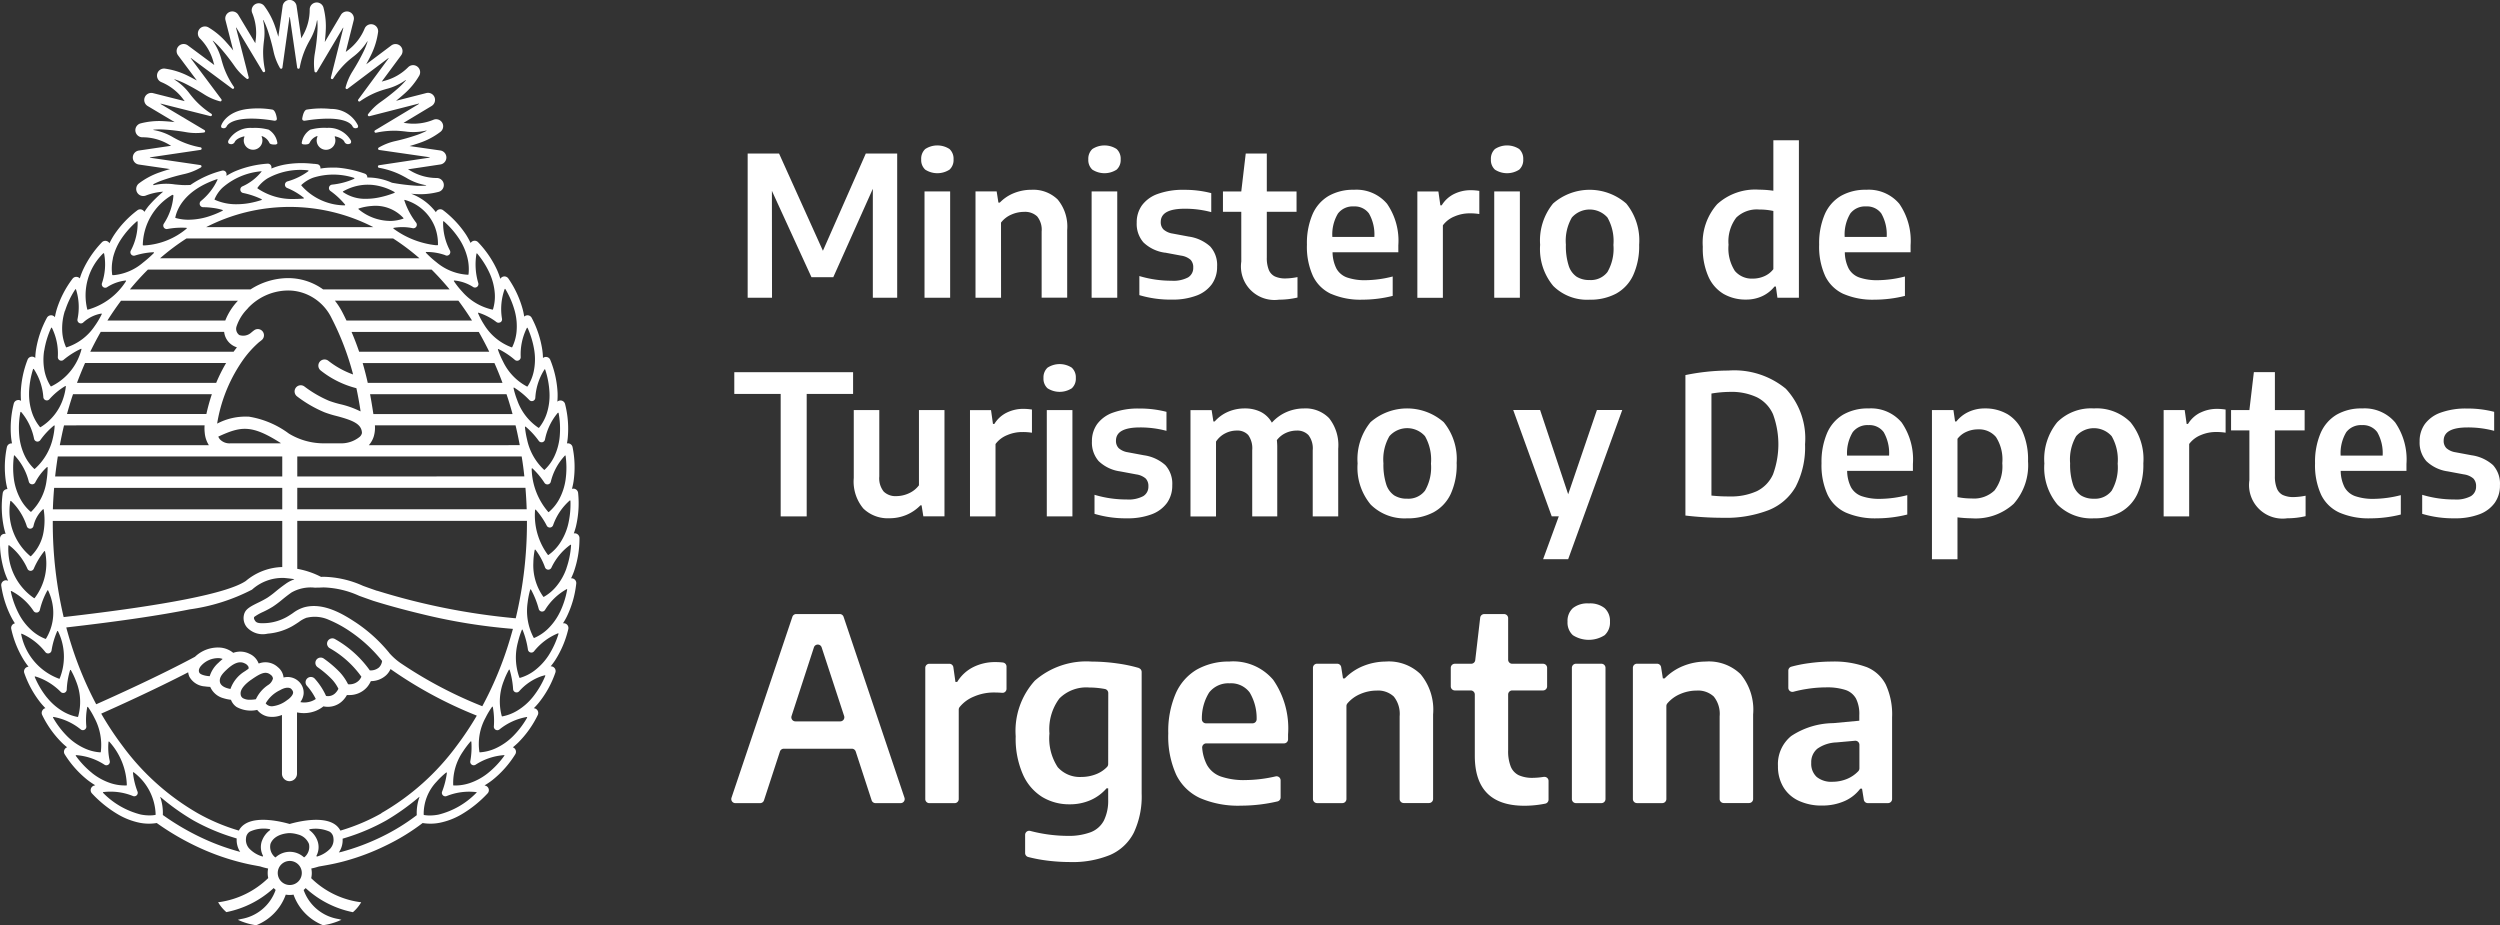 <svg id="Grupo_6" data-name="Grupo 6" xmlns="http://www.w3.org/2000/svg" xmlns:xlink="http://www.w3.org/1999/xlink" width="151.298" height="56" viewBox="0 0 151.298 56">
  <rect x="0" y="0" width="151.298" height="56" fill="#333333" stroke="none"/>
  <defs>
    <clipPath id="clip-path">
      <rect id="Rectángulo_19" data-name="Rectángulo 19" width="151.298" height="56" fill="#fff"/>
    </clipPath>
  </defs>
  <g id="Grupo_5" data-name="Grupo 5" clip-path="url(#clip-path)">
    <path id="Trazado_25" data-name="Trazado 25" d="M84.7,31.071l0-.025.007.025a8.734,8.734,0,0,1,1.368-.124c1.281,0,1.478.425,1.5.474a.189.189,0,0,0,.174.107.25.25,0,0,0,.066-.009.1.1,0,0,0,.081-.047.155.155,0,0,0-.01-.14,1.79,1.79,0,0,0-1.616-.972A5.544,5.544,0,0,0,84.8,30.4c-.2.036-.268.516-.268.519a.13.13,0,0,0,.027.123.172.172,0,0,0,.14.027" transform="translate(-66.237 -23.767)" fill="#fff"/>
    <path id="Trazado_26" data-name="Trazado 26" d="M66.266,35.881a3.134,3.134,0,0,0-1.01-.109,1.539,1.539,0,0,0-1.435.742.188.188,0,0,0-.013.17.126.126,0,0,0,.086.055.24.24,0,0,0,.3-.12s.075-.216.558-.336a.026.026,0,0,1,.027.009.03.03,0,0,1,0,.026.551.551,0,0,0-.041.21.565.565,0,1,0,1.085-.224.025.025,0,0,1,0-.028.026.026,0,0,1,.029-.007.784.784,0,0,1,.437.4c.032.066.1.107.327.107a.187.187,0,0,0,.146-.047.088.088,0,0,0,.008-.072,1.128,1.128,0,0,0-.512-.774" transform="translate(-49.987 -28.028)" fill="#fff"/>
    <path id="Trazado_27" data-name="Trazado 27" d="M84.523,36.773c.229,0,.294-.04.325-.107a.785.785,0,0,1,.438-.4.026.026,0,0,1,.034.034.566.566,0,1,0,1.084.224.579.579,0,0,0-.039-.21.026.026,0,0,1,.03-.035c.477.118.552.318.56.343a.233.233,0,0,0,.287.115.127.127,0,0,0,.1-.057.19.19,0,0,0-.013-.171,1.543,1.543,0,0,0-1.435-.741,3.1,3.1,0,0,0-1.012.109,1.141,1.141,0,0,0-.51.768.083.083,0,0,0,.008.077c.026.039.094.047.146.047" transform="translate(-66.107 -28.028)" fill="#fff"/>
    <path id="Trazado_28" data-name="Trazado 28" d="M61.948,31.514h0l0,0a.32.32,0,0,0,.067.009.192.192,0,0,0,.176-.109c.012-.032.322-.756,2.864-.35a.193.193,0,0,0,.145-.027.137.137,0,0,0,.026-.121c0-.02-.068-.485-.268-.521a5.192,5.192,0,0,0-.882-.073,5.314,5.314,0,0,0-.578.031c-1.329.144-1.617.96-1.619.967a.165.165,0,0,0-.011.145.106.106,0,0,0,.074.047" transform="translate(-48.475 -23.762)" fill="#fff"/>
    <path id="Trazado_29" data-name="Trazado 29" d="M35.07,32.566a.288.288,0,0,0-.127-.241.282.282,0,0,0-.216-.043c.047-.129.088-.264.124-.4a6.073,6.073,0,0,0,.136-2.047.291.291,0,0,0-.151-.228.285.285,0,0,0-.222-.021,4.148,4.148,0,0,0,.1-.47,6.013,6.013,0,0,0-.062-2.052.287.287,0,0,0-.172-.212.292.292,0,0,0-.168-.016c.02-.109.037-.22.048-.333a6.058,6.058,0,0,0-.161-2.046.286.286,0,0,0-.449-.165l-.019.016a4.617,4.617,0,0,0,.014-.522,6.049,6.049,0,0,0-.44-2,.282.282,0,0,0-.206-.178.293.293,0,0,0-.239.056,4.274,4.274,0,0,0-.039-.479,6.054,6.054,0,0,0-.643-1.949.286.286,0,0,0-.454-.074,3.935,3.935,0,0,0-.09-.442,6.118,6.118,0,0,0-.867-1.864.292.292,0,0,0-.24-.127.284.284,0,0,0-.237.131l-.01.014a4.578,4.578,0,0,0-.189-.514,6.111,6.111,0,0,0-1.156-1.7.285.285,0,0,0-.269-.085.289.289,0,0,0-.184.13,5.2,5.2,0,0,0-.275-.5,6.069,6.069,0,0,0-1.385-1.479.284.284,0,0,0-.441.119,3.361,3.361,0,0,0-1.5-1.12c.079.007.158.013.233.017a4.374,4.374,0,0,0,1.446-.135.427.427,0,0,0-.1-.834,3.14,3.14,0,0,1-1.646-.457c-.041-.024-.085-.046-.125-.068l1.963-.295a.428.428,0,0,0,0-.846l-1.863-.267c.207-.061.405-.123.594-.189a4.391,4.391,0,0,0,1.284-.681.427.427,0,0,0-.414-.731,3.128,3.128,0,0,1-1.694.211l-.136-.015,1.7-1.022a.433.433,0,0,0,.174-.531.425.425,0,0,0-.5-.25L23.967,6.1c.17-.136.332-.272.483-.407a4.421,4.421,0,0,0,.927-1.123.427.427,0,0,0-.116-.537.422.422,0,0,0-.546.021A3.124,3.124,0,0,1,23.23,4.9L23.1,4.94l1.177-1.592a.43.43,0,0,0-.04-.557.425.425,0,0,0-.555-.04L22.163,3.891c.106-.193.205-.384.295-.568a4.506,4.506,0,0,0,.425-1.394.425.425,0,0,0-.807-.221,3.164,3.164,0,0,1-1.051,1.357c-.031.025-.065.051-.1.078l.481-1.919a.43.43,0,0,0-.249-.5A.425.425,0,0,0,20.632.9l-.976,1.645c.025-.223.044-.439.055-.644A4.513,4.513,0,0,0,19.574.45a.425.425,0,0,0-.831.107,3.164,3.164,0,0,1-.451,1.653c-.02.035-.039.072-.058.11L17.949.366a.425.425,0,0,0-.843,0l-.261,1.86c-.059-.2-.12-.4-.184-.585A4.545,4.545,0,0,0,15.985.351a.426.426,0,0,0-.728.417,3.175,3.175,0,0,1,.208,1.709c0,.045-.01.09-.013.137L14.423.9a.425.425,0,0,0-.776.327l.468,1.828c-.134-.168-.266-.327-.4-.474A4.445,4.445,0,0,0,12.6,1.649a.427.427,0,0,0-.515.664A3.166,3.166,0,0,1,12.929,3.8l.04.135-1.6-1.187a.426.426,0,0,0-.593.6L11.913,4.87c-.192-.1-.375-.2-.556-.29a4.461,4.461,0,0,0-1.388-.429.427.427,0,0,0-.221.812A3.166,3.166,0,0,1,11.1,6.021l.079.1L9.256,5.635a.427.427,0,0,0-.32.781l1.634.974c-.216-.025-.429-.043-.63-.055a4.5,4.5,0,0,0-1.448.137.428.428,0,0,0,.108.836,3.133,3.133,0,0,1,1.648.454l.11.06L8.4,9.111a.428.428,0,0,0,0,.846l1.89.275c-.213.061-.418.126-.612.194a4.475,4.475,0,0,0-1.283.684.427.427,0,0,0,.415.73A3.594,3.594,0,0,1,9.876,11.6a7.5,7.5,0,0,0-.892.877c-.089.113-.172.23-.246.346a.293.293,0,0,0-.16-.138.282.282,0,0,0-.268.045,6.135,6.135,0,0,0-1.412,1.5,4.507,4.507,0,0,0-.274.492.287.287,0,0,0-.459-.057,6.121,6.121,0,0,0-1.156,1.7,4.166,4.166,0,0,0-.179.484.286.286,0,0,0-.2-.093.279.279,0,0,0-.244.117,6.066,6.066,0,0,0-.945,1.823,4.182,4.182,0,0,0-.118.5l-.008-.009a.287.287,0,0,0-.477.047,6.079,6.079,0,0,0-.661,1.942,4.262,4.262,0,0,0-.043.488h0a.283.283,0,0,0-.261-.073.287.287,0,0,0-.205.18,6.071,6.071,0,0,0-.411,2.01c0,.163,0,.323.017.48a.281.281,0,0,0-.26-.035.288.288,0,0,0-.181.2,6.118,6.118,0,0,0-.161,2.045c.014.121.031.243.055.364a.293.293,0,0,0-.141.02.289.289,0,0,0-.171.212,6,6,0,0,0-.063,2.052,4.032,4.032,0,0,0,.1.481.25.25,0,0,0-.131.029.284.284,0,0,0-.157.223A6.047,6.047,0,0,0,.231,31.9c.03.139.067.277.11.411A.285.285,0,0,0,0,32.587a6.047,6.047,0,0,0,.28,2.034,4.383,4.383,0,0,0,.214.526.609.609,0,0,0-.062-.018.28.28,0,0,0-.264.065.289.289,0,0,0-.091.257A6.053,6.053,0,0,0,.71,37.4c.06.112.124.22.193.324a.284.284,0,0,0-.22.348,6.065,6.065,0,0,0,.774,1.9,4.339,4.339,0,0,0,.271.378.277.277,0,0,0-.215.114.28.28,0,0,0-.041.272,6.117,6.117,0,0,0,.988,1.8c.092.112.189.22.289.32A.292.292,0,0,0,2.563,43a.287.287,0,0,0-.008.274,6.081,6.081,0,0,0,1.193,1.675c.1.1.207.19.314.276a.288.288,0,0,0-.145.426A6.107,6.107,0,0,0,5.279,47.19a4.474,4.474,0,0,0,.485.332c-.053.014-.082.027-.087.027a.288.288,0,0,0-.111.469,7.011,7.011,0,0,0,1.586,1.275,4.282,4.282,0,0,0,1.3.5,2.894,2.894,0,0,0,1.034.016,15.8,15.8,0,0,0,2.979,1.672,14.386,14.386,0,0,0,2.6.824c.125.026.25.051.382.074l.294.055a4.555,4.555,0,0,0,.486.129,1.36,1.36,0,0,0-.027.271,1.4,1.4,0,0,0,.034.305,5.328,5.328,0,0,1-2.943,1.454L13.2,54.6l.048.079a2.364,2.364,0,0,0,.426.5l.024.021.029-.005a5.918,5.918,0,0,0,2.837-1.451,1.525,1.525,0,0,0,.118.112,2.677,2.677,0,0,1-2.119,1.766l-.169.046.163.069a3.931,3.931,0,0,0,.936.256l.018,0,.016-.007a3.111,3.111,0,0,0,1.767-1.844,1.334,1.334,0,0,0,.47,0,3.106,3.106,0,0,0,1.765,1.842l.016.007.02,0a3.945,3.945,0,0,0,.937-.256l.162-.069-.169-.046a2.684,2.684,0,0,1-2.119-1.759,1.308,1.308,0,0,0,.123-.114A5.923,5.923,0,0,0,21.332,55.2l.029.005.021-.021a2.328,2.328,0,0,0,.428-.5l.05-.079-.093-.012a5.23,5.23,0,0,1-2.934-1.447,1.324,1.324,0,0,0,.007-.585,4.226,4.226,0,0,0,.453-.119l.336-.059c.413-.071.816-.158,1.2-.261a14,14,0,0,0,2.561-.969,12.8,12.8,0,0,0,2.188-1.344,2.876,2.876,0,0,0,1.035-.016,4.274,4.274,0,0,0,1.305-.5,7.025,7.025,0,0,0,1.588-1.275.283.283,0,0,0,.071-.265.288.288,0,0,0-.182-.2l-.071-.022a4.27,4.27,0,0,0,.494-.336,6.12,6.12,0,0,0,1.363-1.542.286.286,0,0,0,.02-.274.293.293,0,0,0-.164-.152c.107-.085.211-.178.313-.276a6.106,6.106,0,0,0,1.194-1.675.287.287,0,0,0-.239-.415,4.462,4.462,0,0,0,.316-.35,6.038,6.038,0,0,0,.988-1.8.287.287,0,0,0-.256-.385h-.027a4.426,4.426,0,0,0,.266-.359,6.069,6.069,0,0,0,.8-1.89.287.287,0,0,0-.322-.355,3.945,3.945,0,0,0,.241-.424,6.033,6.033,0,0,0,.562-1.973A.287.287,0,0,0,34.56,35a4.245,4.245,0,0,0,.173-.407,6.1,6.1,0,0,0,.337-2.025m-.592-2.277a.027.027,0,0,1,.029,0,.025.025,0,0,1,.016.024,5.3,5.3,0,0,1-.14,1.426,3.542,3.542,0,0,1-.512,1.153,2.676,2.676,0,0,1-.679.691.024.024,0,0,1-.034-.005,4.009,4.009,0,0,1-.776-2.714.028.028,0,0,1,.047-.017,4.69,4.69,0,0,1,.657.958.206.206,0,0,0,.2.118.212.212,0,0,0,.187-.139,3.555,3.555,0,0,1,1-1.491m-.289-2.721a.03.03,0,0,1,.029-.008.029.029,0,0,1,.017.023,5.262,5.262,0,0,1,0,1.434,3.574,3.574,0,0,1-.394,1.2,2.686,2.686,0,0,1-.621.763.021.021,0,0,1-.016.007.024.024,0,0,1-.017-.007,4.125,4.125,0,0,1-1.005-2.613.027.027,0,0,1,.016-.026.026.026,0,0,1,.031,0,4.686,4.686,0,0,1,.724.869.211.211,0,0,0,.385-.06,3.547,3.547,0,0,1,.855-1.583m-.428-2.586a.028.028,0,0,1,.029-.008.027.027,0,0,1,.018.021,5.233,5.233,0,0,1,.065,1.431,3.59,3.59,0,0,1-.337,1.217,2.7,2.7,0,0,1-.574.781.027.027,0,0,1-.037,0A3.488,3.488,0,0,1,31.9,26.609a5.444,5.444,0,0,1-.13-.76.028.028,0,0,1,.013-.027.029.029,0,0,1,.03,0,4.732,4.732,0,0,1,.79.855.21.21,0,0,0,.379-.078,3.582,3.582,0,0,1,.781-1.622M19.814,39.056a.313.313,0,0,0,.162.184,5.941,5.941,0,0,1,1.892,1.709.009.009,0,0,1,0,.011.84.84,0,0,1-.126.2.794.794,0,0,1-.63.253h-.038a.013.013,0,0,1-.011-.006,3.13,3.13,0,0,0-.5-.726,6.661,6.661,0,0,0-.968-.825.321.321,0,1,0-.368.526,6,6,0,0,1,.851.721,2.376,2.376,0,0,1,.4.575v.01a.931.931,0,0,1-.187.262.616.616,0,0,1-.552.168.021.021,0,0,1-.01-.007,4.028,4.028,0,0,0-.676-1.034.321.321,0,0,0-.56.194.322.322,0,0,0,.081.234,3.506,3.506,0,0,1,.532.787.011.011,0,0,1,0,.014,1.258,1.258,0,0,1-.23.121,1.288,1.288,0,0,1-.683.068s-.007,0-.008-.006a.031.031,0,0,1,0-.011A1.016,1.016,0,0,0,18.374,42a.926.926,0,0,0-.316-.78A.98.98,0,0,0,17.171,41s-.008,0-.01,0a.009.009,0,0,1,0,0,.927.927,0,0,0-.348-.626,1.106,1.106,0,0,0-1.117-.231l-.022.007-.011,0a.013.013,0,0,1-.016-.007,1.023,1.023,0,0,0-.55-.576,1.244,1.244,0,0,0-.973-.061.014.014,0,0,1-.012,0,1.42,1.42,0,0,0-.8-.316,2.012,2.012,0,0,0-1.51.556s0,0,0,0c-2.135,1.147-4.889,2.391-5.973,2.873h0c-.006,0-.01,0-.011-.006a21.555,21.555,0,0,1-1.488-3.55c-.113-.353-.219-.715-.316-1.077v-.006c0-.006.007-.008.01-.009,3.124-.358,5.638-.726,7.464-1.094a11.649,11.649,0,0,0,3.749-1.185l.007,0a2.76,2.76,0,0,1,1.95-.715c.222.02.417.042.6.071,0,0,.008.006.008.01a.011.011,0,0,1-.008.012,1.966,1.966,0,0,0-.5.259c-.29.205-.469.351-.626.48a5.282,5.282,0,0,1-.493.369,5.8,5.8,0,0,1-.516.277c-.423.207-.758.371-.859.645h-.012l.01,0a.863.863,0,0,0,.141.858,1.3,1.3,0,0,0,1.258.391,3.627,3.627,0,0,0,1.484-.449c.154-.089.29-.179.408-.258a1.747,1.747,0,0,1,.477-.262l.018,0a2.077,2.077,0,0,1,1.324.134,7.194,7.194,0,0,1,1.306.717A8.722,8.722,0,0,1,23.122,40a.018.018,0,0,1,0,.009.658.658,0,0,1-.186.385.778.778,0,0,1-.544.178.028.028,0,0,1-.01,0,6.5,6.5,0,0,0-2.126-1.906.321.321,0,0,0-.445.394M17.39,42.362a.189.189,0,0,1-.024.016h0a1.774,1.774,0,0,1-.9.366.549.549,0,0,1-.116-.011.452.452,0,0,1-.267-.161.015.015,0,0,1,0-.011,1.964,1.964,0,0,1,.865-.792c.437-.254.64-.109.662-.091.14.137.13.224.128.252-.017.168-.238.362-.343.428l-.01-.007Zm-3.709-1.8c.456-.441.815-.573,1.125-.416a.448.448,0,0,1,.233.213.216.216,0,0,1,0,.11.011.011,0,0,1-.005.007c-.072.048-.14.1-.215.149a2.026,2.026,0,0,0-.868,1.06.011.011,0,0,1-.011.009h0a1.6,1.6,0,0,1-.216-.054c-.394-.13-.415-.346-.421-.416-.012-.207.09-.386.377-.663m-.442-.466a1.8,1.8,0,0,0-.544.82.01.01,0,0,1-.011.008h0c-.066-.006-.129-.011-.188-.022-.229-.037-.4-.114-.435-.2-.018-.042-.074-.171.083-.377a1.387,1.387,0,0,1,1.086-.494l.027,0a.988.988,0,0,1,.2.041s.007.006.009.008a.015.015,0,0,1,0,.011c-.073.061-.145.125-.225.2m1.951,1.057c.586-.414.9-.556,1.2-.3a.3.3,0,0,1,.128.217.656.656,0,0,1-.266.375,2.086,2.086,0,0,0-.763.871.009.009,0,0,1-.008.007,2.036,2.036,0,0,1-.347.031.815.815,0,0,1-.442-.1.308.308,0,0,1-.13-.247c-.036-.335.379-.681.629-.857M21.7,12.665a.029.029,0,0,1-.01-.026.031.031,0,0,1,.018-.021,3.336,3.336,0,0,1,.81-.154,2.294,2.294,0,0,1,1.895.728.025.025,0,0,1,.006.024.025.025,0,0,1-.017.019,2.517,2.517,0,0,1-.717.135l-.107,0a3.033,3.033,0,0,1-1.878-.707m.89,1.083H12.476a11.077,11.077,0,0,1,10.118,0m1.277-2.074a5.514,5.514,0,0,1-.99.289,3.917,3.917,0,0,1-.725.071,2.357,2.357,0,0,1-1.394-.406.025.025,0,0,1-.011-.023.034.034,0,0,1,.013-.022,3.133,3.133,0,0,1,.819-.324,2.969,2.969,0,0,1,1.182-.036,3.5,3.5,0,0,1,1.109.4.03.03,0,0,1,.014.026.03.03,0,0,1-.018.024m-2.426-.854a4.415,4.415,0,0,1-1.351.357.212.212,0,0,0-.094.385,4.629,4.629,0,0,1,.886.826.033.033,0,0,1,0,.029.03.03,0,0,1-.025.015,3.523,3.523,0,0,1-2.619-1.2.026.026,0,0,1,0-.037,2.094,2.094,0,0,1,.715-.44,4.079,4.079,0,0,1,2.477.014.027.027,0,0,1,0,.05m-2.772-.456a3.868,3.868,0,0,1-1.268.618.212.212,0,0,0-.012.4,3.949,3.949,0,0,1,1,.59.026.026,0,0,1-.013.047c-.185.018-.371.027-.555.027a3.718,3.718,0,0,1-2.225-.638.028.028,0,0,1-.007-.037,2.13,2.13,0,0,1,.612-.573,4.087,4.087,0,0,1,2.453-.485.028.028,0,0,1,.024.019.032.032,0,0,1-.01.03m-2.846.044a3.062,3.062,0,0,1-1.148.879.211.211,0,0,0,.056.4,4.837,4.837,0,0,1,1.108.373.028.028,0,0,1,0,.05,5.463,5.463,0,0,1-.736.187,4.463,4.463,0,0,1-.769.069A3.124,3.124,0,0,1,13,12.09a.027.027,0,0,1-.014-.035,2.084,2.084,0,0,1,.471-.688,4.085,4.085,0,0,1,2.341-1,.029.029,0,0,1,.028.013.028.028,0,0,1,0,.03m-2.665.472a3.622,3.622,0,0,1-1.005,1.285.217.217,0,0,0-.059.234.209.209,0,0,0,.2.138h0a4.646,4.646,0,0,1,.567.041,3.629,3.629,0,0,1,.6.125.03.03,0,0,1,.021.023.028.028,0,0,1-.015.026,5.4,5.4,0,0,1-.708.3,4.1,4.1,0,0,1-1.343.244,2.862,2.862,0,0,1-.79-.106.026.026,0,0,1-.019-.031c.094-.472.53-1.641,2.52-2.317a.028.028,0,0,1,.029.007.026.026,0,0,1,.005.029m10.628,3.552a13.735,13.735,0,0,1,1.595,1.2H9.685a13.711,13.711,0,0,1,1.6-1.2Zm2.329,1.884q.565.564,1.091,1.2H19.558a3.626,3.626,0,0,0-2.273-.682,4.24,4.24,0,0,0-2.125.682h-7.3q.524-.638,1.091-1.2Zm-11.1,8.9a3.665,3.665,0,0,0-1.864.414.018.018,0,0,1-.012,0s-.006-.007,0-.01c.007-.058.017-.117.029-.176a9.294,9.294,0,0,1,1.577-3.721,6.154,6.154,0,0,1,.929-1.018c.057-.04.111-.084.167-.13a.377.377,0,0,0,.05-.514.371.371,0,0,0-.507-.079c-.012.008-.075.053-.176.138a.725.725,0,0,1-.732.156.463.463,0,0,1-.171-.507,2.724,2.724,0,0,1,.673-1.089L15,18.654a3.355,3.355,0,0,1,2.308-1.07,2.832,2.832,0,0,1,1.033.144,2.965,2.965,0,0,1,1.735,1.543,16.5,16.5,0,0,1,1.289,3.375.01.01,0,0,1,0,.011.011.011,0,0,1-.011,0,5.282,5.282,0,0,1-1.476-.817.374.374,0,1,0-.475.578,5.737,5.737,0,0,0,2.161,1.074.011.011,0,0,1,.007.009c.089.416.169.855.25,1.378,0,0,0,.008,0,.01H21.8a5.506,5.506,0,0,0-1.221-.431,6.43,6.43,0,0,1-.662-.2,7,7,0,0,1-1.485-.861.371.371,0,0,0-.523.06.377.377,0,0,0,.062.527,7.456,7.456,0,0,0,1.67.969,6.419,6.419,0,0,0,.749.229c1.011.27,1.5.492,1.515,1.026v0a.43.43,0,0,1-.14.232,1.778,1.778,0,0,1-1.2.389l-1.073,0a4.069,4.069,0,0,1-2.011-.59,5.513,5.513,0,0,0-2.454-1.029m1.961,1.611a.011.011,0,0,1-.012.008h-3.01a.8.8,0,0,1-.658-.242.635.635,0,0,1-.093-.153.011.011,0,0,1,.006-.016c1.358-.622,1.991-.739,3.762.39a.011.011,0,0,1,0,.013m1.008,2.7H31.8c.034.43.061.862.075,1.3H17.989Zm0-.687V27.625H31.571q.1.6.162,1.208Zm4.33-1.891a1.456,1.456,0,0,0,.3-.533.463.463,0,0,0,.018-.069,1.84,1.84,0,0,0,.05-.6H31.2c.1.4.179.8.256,1.2Zm.276-1.885c-.058-.382-.122-.782-.2-1.2h8.257c.033.1.067.2.1.3.094.3.183.6.265.9Zm-.341-1.886q-.127-.578-.307-1.2h7.974q.261.588.488,1.2Zm-.52-1.884c-.132-.387-.284-.789-.461-1.2h7.7c.222.39.435.792.634,1.2ZM20.969,19.4c-.075-.156-.152-.315-.234-.473a4.362,4.362,0,0,0-.466-.729h7.474q.434.581.823,1.2ZM14.4,18.2a3.708,3.708,0,0,0-.767,1.2H6.5q.392-.622.824-1.2Zm-.835,1.885a1.1,1.1,0,0,0,.758.93l.008.007s0,.008,0,.01c-.063.079-.128.165-.193.254H5.463c.2-.41.411-.812.633-1.2Zm.119,1.885a9.632,9.632,0,0,0-.6,1.2H4.66q.229-.613.487-1.2Zm-.862,1.886a11.473,11.473,0,0,0-.332,1.2H4.054c.082-.3.171-.6.266-.9.031-.1.066-.2.1-.3Zm-.44,1.884a2.43,2.43,0,0,0,.013.491.339.339,0,0,0,.008.069,1.67,1.67,0,0,0,.238.643H3.619c.077-.4.16-.806.256-1.2Zm4.7,1.886v1.208H3.337c.043-.4.1-.808.161-1.208Zm0,1.9v1.3H3.2c.012-.436.041-.868.076-1.3Zm0,2v2.785a.013.013,0,0,1,0,.009l0,0h-.09a3.567,3.567,0,0,0-2.116.84c-1.1.739-4.806,1.472-11.013,2.184a.015.015,0,0,1-.013-.009,24.935,24.935,0,0,1-.656-5.723c0-.029,0-.059,0-.087Zm4.472,6.16c-.676-.442-1.932-1.263-3.142-.934a2.146,2.146,0,0,0-.687.352c-.117.079-.239.159-.376.238a3,3,0,0,1-1.2.365c-.369.021-.6.022-.7-.123-.084-.119-.088-.175-.068-.238a.013.013,0,0,1,0-.006,2.951,2.951,0,0,1,.543-.309,5.55,5.55,0,0,0,.583-.314,5.974,5.974,0,0,0,.548-.409c.151-.124.32-.263.591-.454a2.349,2.349,0,0,1,1.41-.289l.3-.006.229-.009a5.594,5.594,0,0,1,2.154.509c.261.094.556.2.879.312h.005c.012.005,1.209.386,2.885.787a34.694,34.694,0,0,0,5.524.9h.006c0,.007,0,.01,0,.014-.092.336-.19.668-.292.99a21.47,21.47,0,0,1-1.553,3.67.012.012,0,0,1-.01.006h0a25.893,25.893,0,0,1-4.965-2.626,3.866,3.866,0,0,1-.65-.582l0,0a.1.1,0,0,0-.01-.012l0-.006c-.035-.041-.053-.064-.055-.066a9.2,9.2,0,0,0-1.946-1.758m1.272-1.929c-.318-.109-.609-.213-.863-.306a6.081,6.081,0,0,0-2.4-.547l-.137.006s0,0,0,0A5.032,5.032,0,0,0,18,34.427a.012.012,0,0,1-.01-.012V31.522h13.9c0,.028,0,.058,0,.087a24.877,24.877,0,0,1-.676,5.8.012.012,0,0,1-.011.009,40.5,40.5,0,0,1-8.378-1.667m10.121-13.39a.028.028,0,0,1,.028-.012.026.026,0,0,1,.021.019,5.213,5.213,0,0,1,.26,1.411,3.519,3.519,0,0,1-.168,1.251,2.719,2.719,0,0,1-.46.852.026.026,0,0,1-.022.01.027.027,0,0,1-.013,0A3.343,3.343,0,0,1,31.3,24.216a4.9,4.9,0,0,1-.221-.729.026.026,0,0,1,.01-.027.03.03,0,0,1,.031,0,4.709,4.709,0,0,1,.912.747.211.211,0,0,0,.224.057.214.214,0,0,0,.141-.186,3.573,3.573,0,0,1,.551-1.713m-1.556-.556a.212.212,0,0,0,.121-.2,3.557,3.557,0,0,1,.371-1.76.024.024,0,0,1,.027-.015.026.026,0,0,1,.021.017,5.312,5.312,0,0,1,.406,1.375,3.556,3.556,0,0,1-.039,1.261,2.682,2.682,0,0,1-.37.895.028.028,0,0,1-.022.011l-.012,0a3.336,3.336,0,0,1-1.46-1.532,4.916,4.916,0,0,1-.3-.7.027.027,0,0,1,.007-.029.03.03,0,0,1,.031-.005,4.625,4.625,0,0,1,.983.651.211.211,0,0,0,.23.033Zm-1.111-2.3a.209.209,0,0,0,.1-.215A3.558,3.558,0,0,1,30.54,17.5a.027.027,0,0,1,.022-.018h0a.027.027,0,0,1,.024.014,5.342,5.342,0,0,1,.566,1.323,3.533,3.533,0,0,1,.109,1.257,2.707,2.707,0,0,1-.261.93.028.028,0,0,1-.024.015l-.01,0A3.294,3.294,0,0,1,29.3,19.651a4.6,4.6,0,0,1-.366-.689.036.036,0,0,1,0-.029.026.026,0,0,1,.029-.008,3.558,3.558,0,0,1,1.076.561.212.212,0,0,0,.238.017m-1.653-2.14a.208.208,0,0,0,.244,0,.213.213,0,0,0,.077-.233,3.956,3.956,0,0,1-.111-1.77.026.026,0,0,1,.019-.023.03.03,0,0,1,.028.009,5.26,5.26,0,0,1,.753,1.194,3.6,3.6,0,0,1,.311,1.223,2.657,2.657,0,0,1-.11.957.026.026,0,0,1-.026.019h0a3.375,3.375,0,0,1-1.828-1.08,5.007,5.007,0,0,1-.51-.642.027.027,0,0,1,0-.028.026.026,0,0,1,.027-.013,2.528,2.528,0,0,1,1.131.39m-1.665-1.91a.212.212,0,0,0,.234-.055.216.216,0,0,0,.032-.239,3.564,3.564,0,0,1-.413-1.744.03.03,0,0,1,.015-.025.031.031,0,0,1,.029,0,5.267,5.267,0,0,1,.926,1.061,3.686,3.686,0,0,1,.506,1.164,2.894,2.894,0,0,1,.062.984.027.027,0,0,1-.026.024h-.037a3.225,3.225,0,0,1-1.874-.751,5.657,5.657,0,0,1-.64-.579.031.031,0,0,1-.008-.029.03.03,0,0,1,.026-.018,3.336,3.336,0,0,1,1.169.2m-.652-1.73a2.918,2.918,0,0,1,.193,1.094.025.025,0,0,1-.025.026c-.037,0-.077,0-.117,0a5.282,5.282,0,0,1-2.547-1,.027.027,0,0,1-.011-.027.029.029,0,0,1,.021-.022,3.049,3.049,0,0,1,1.139.018.212.212,0,0,0,.227-.092.215.215,0,0,0-.013-.246,4.538,4.538,0,0,1-.708-1.338.025.025,0,0,1,0-.027.03.03,0,0,1,.029-.007,2.745,2.745,0,0,1,1.808,1.613M9.286,11.174a.012.012,0,0,1-.015-.007.012.012,0,0,1,0-.014,4.379,4.379,0,0,1,.578-.249,12.221,12.221,0,0,1,1.311-.373,3.46,3.46,0,0,0,1-.4.077.077,0,0,0,.034-.081.078.078,0,0,0-.064-.06L9.08,9.545a.011.011,0,0,1-.01-.011.013.013,0,0,1,.01-.012l3.058-.451a.078.078,0,0,0,0-.154,5.063,5.063,0,0,1-1.18-.361c-.177-.08-.324-.16-.467-.238a3.4,3.4,0,0,0-1.2-.448.012.012,0,0,1-.011-.012.013.013,0,0,1,.011-.011,4.571,4.571,0,0,1,.628-.008A12.332,12.332,0,0,1,11.271,8a3.508,3.508,0,0,0,1.079.019.08.08,0,0,0,.063-.063.082.082,0,0,0-.036-.081L9.719,6.293a.012.012,0,0,1,0-.013.013.013,0,0,1,.015-.007l3,.755a.078.078,0,0,0,.058-.142,5.035,5.035,0,0,1-.953-.789c-.132-.141-.238-.272-.339-.4a3.4,3.4,0,0,0-.94-.878.011.011,0,0,1-.005-.014.012.012,0,0,1,.015-.006,4.564,4.564,0,0,1,.582.234,12.807,12.807,0,0,1,1.19.67,3.391,3.391,0,0,0,.987.434A.076.076,0,0,0,13.4,6.1a.078.078,0,0,0,0-.089l-1.852-2.48a.012.012,0,0,1,0-.015.014.014,0,0,1,.015,0l2.485,1.846a.076.076,0,0,0,.1-.007.077.077,0,0,0,.007-.1,5.147,5.147,0,0,1-.58-1.1c-.068-.18-.114-.342-.161-.5a3.437,3.437,0,0,0-.535-1.172.015.015,0,0,1,0-.015.012.012,0,0,1,.014,0,4.412,4.412,0,0,1,.449.441,12.49,12.49,0,0,1,.843,1.077,3.433,3.433,0,0,0,.747.781.074.074,0,0,0,.088,0,.077.077,0,0,0,.032-.082l-.768-3a.01.01,0,0,1,.006-.013c.006,0,.011,0,.015,0l1.594,2.658a.076.076,0,0,0,.1.032.079.079,0,0,0,.046-.09,5.225,5.225,0,0,1-.119-1.236c.007-.191.024-.36.042-.522a3.447,3.447,0,0,0-.046-1.289.013.013,0,0,1,.007-.013.012.012,0,0,1,.014.006,4.36,4.36,0,0,1,.245.579,11.842,11.842,0,0,1,.367,1.32,3.464,3.464,0,0,0,.393,1.008.077.077,0,0,0,.082.035.081.081,0,0,0,.061-.064l.428-3.055a.011.011,0,0,1,.012-.01.012.012,0,0,1,.011.01l.443,3.055a.08.08,0,0,0,.078.066.078.078,0,0,0,.076-.066A5.088,5.088,0,0,1,18.5,2.92c.079-.176.159-.325.237-.467a3.474,3.474,0,0,0,.444-1.211.012.012,0,0,1,.012-.01.012.012,0,0,1,.012.01,4.611,4.611,0,0,1,.007.631,12.413,12.413,0,0,1-.159,1.361,3.562,3.562,0,0,0-.019,1.083.078.078,0,0,0,.063.063.076.076,0,0,0,.081-.035l1.579-2.662a.011.011,0,0,1,.015-.005.013.013,0,0,1,.006.014l-.753,3a.079.079,0,0,0,.045.092.077.077,0,0,0,.095-.032,5.182,5.182,0,0,1,.785-.958c.14-.132.271-.238.4-.341a3.446,3.446,0,0,0,.874-.945.01.01,0,0,1,.013-.006.011.011,0,0,1,.007.014,4.431,4.431,0,0,1-.233.586,12.739,12.739,0,0,1-.666,1.2,3.492,3.492,0,0,0-.431.993.077.077,0,0,0,.122.079L23.5,3.518a.013.013,0,0,1,.016,0,.012.012,0,0,1,0,.016L21.682,6.022a.079.079,0,0,0,.007.1.076.076,0,0,0,.1.008,4.985,4.985,0,0,1,1.091-.583c.178-.068.341-.116.5-.163a3.415,3.415,0,0,0,1.165-.536.014.014,0,0,1,.018,0,.016.016,0,0,1,0,.015,4.714,4.714,0,0,1-.439.451,12.448,12.448,0,0,1-1.072.847,3.468,3.468,0,0,0-.778.751.079.079,0,0,0,0,.089.076.076,0,0,0,.082.032l2.989-.765a.009.009,0,0,1,.012.006.01.01,0,0,1,0,.014L22.7,7.886a.078.078,0,0,0-.032.1.075.075,0,0,0,.09.046,5.158,5.158,0,0,1,1.23-.119c.193.007.36.025.521.042A3.41,3.41,0,0,0,25.8,7.9a.012.012,0,0,1,.013.008c0,.005,0,.011-.007.014a4.328,4.328,0,0,1-.575.247,12.247,12.247,0,0,1-1.314.371,3.481,3.481,0,0,0-1,.394.082.082,0,0,0-.035.082.079.079,0,0,0,.065.06l3.052.44a.012.012,0,0,1,.01.011.012.012,0,0,1-.01.012L22.936,10a.077.077,0,0,0-.065.076.078.078,0,0,0,.065.078,5.051,5.051,0,0,1,1.182.364c.174.08.321.16.464.239a3.394,3.394,0,0,0,1.2.451.014.014,0,0,1,.01.012.011.011,0,0,1-.01.011c-.121.01-.242.015-.36.015-.09,0-.179,0-.269-.008a12.355,12.355,0,0,1-1.354-.165c-.026-.005-.052-.008-.077-.013h0a3.6,3.6,0,0,0-1.465-.318h-.021s-.006,0-.007,0a.012.012,0,0,1-.005-.009.168.168,0,0,0,0-.059.227.227,0,0,0-.147-.165,6.567,6.567,0,0,0-1.605-.359c-.026,0-.051,0-.075-.006h-.01l-.037,0-.081,0h-.04l-.118,0h-.031a3.853,3.853,0,0,0-.667.055H19.4c0-.006-.007-.008-.007-.012v-.008a.207.207,0,0,0-.015-.1.049.049,0,0,0-.007-.017.224.224,0,0,0-.173-.125l-.144-.019-.034,0h-.015l-.1-.011-.055-.005-.086-.007a5.8,5.8,0,0,0-1.573.073c-.131.026-.258.058-.38.094l-.026.009c-.021.006-.041.011-.062.019l-.024.007c-.029.009-.056.02-.082.029h0c-.061.021-.121.045-.178.069a.021.021,0,0,1-.012,0,.012.012,0,0,1,0-.011v0h0c0-.01,0-.017,0-.022v0a.225.225,0,0,0-.057-.188h0a.064.064,0,0,0-.016-.016l0,0a.226.226,0,0,0-.163-.053,6.2,6.2,0,0,0-1.95.454,3.947,3.947,0,0,0-.52.274.012.012,0,0,1-.013,0,.011.011,0,0,1-.005-.011.623.623,0,0,0,.008-.065h0l0,0a.229.229,0,0,0-.084-.191h0l-.019-.014,0,0-.017-.01-.006,0a.23.23,0,0,0-.156-.013,6.055,6.055,0,0,0-1.856.831c-.01.007-.019.014-.032.022l-.012.011,0,0c-.151.008-.3.012-.436.008-.116,0-.491-.038-.522-.041a3.386,3.386,0,0,0-1.28.05m1.162.6a.027.027,0,0,1,.029,0,.025.025,0,0,1,.014.025,3.555,3.555,0,0,1-.58,1.7.213.213,0,0,0,0,.234.209.209,0,0,0,.215.089,4.7,4.7,0,0,1,1.148-.07.03.03,0,0,1,.024.019.028.028,0,0,1-.01.03A4.352,4.352,0,0,1,8.78,14.85l-.111,0a.029.029,0,0,1-.027-.025,3.6,3.6,0,0,1,1.806-3.043M6.829,15.633a3.576,3.576,0,0,1,.5-1.159,5.323,5.323,0,0,1,.956-1.081.025.025,0,0,1,.028,0,.028.028,0,0,1,.017.023,3.555,3.555,0,0,1-.413,1.748.211.211,0,0,0,.255.3,4.49,4.49,0,0,1,1.115-.2.029.029,0,0,1,.026.018.027.027,0,0,1,0,.03,7,7,0,0,1-.657.58,3.181,3.181,0,0,1-1.763.759l-.077,0a.028.028,0,0,1-.025-.023,2.709,2.709,0,0,1,.042-.981m-.58-.312h0a.028.028,0,0,1,.028-.009.031.031,0,0,1,.02.021,3.535,3.535,0,0,1-.13,1.792.211.211,0,0,0,.074.235.206.206,0,0,0,.245,0A2.6,2.6,0,0,1,7.6,16.976a.026.026,0,0,1,.024.013.026.026,0,0,1,0,.03,4.013,4.013,0,0,1-2.317,1.723h0a.026.026,0,0,1-.025-.018,3.561,3.561,0,0,1,.973-3.4m-2.32,3.49a5.289,5.289,0,0,1,.619-1.3.027.027,0,0,1,.025-.012.024.024,0,0,1,.022.019,3.537,3.537,0,0,1,.088,1.8.212.212,0,0,0,.107.226.205.205,0,0,0,.247-.035,2.153,2.153,0,0,1,1.09-.535.026.026,0,0,1,.024.011.024.024,0,0,1,0,.028,4.947,4.947,0,0,1-.436.731,3.24,3.24,0,0,1-1.7,1.276h0A.028.028,0,0,1,3.991,21a2.683,2.683,0,0,1-.225-.942,3.513,3.513,0,0,1,.162-1.251M2.677,21.219a5.279,5.279,0,0,1,.418-1.375.029.029,0,0,1,.024-.015.027.027,0,0,1,.025.014A3.542,3.542,0,0,1,3.5,21.608a.213.213,0,0,0,.119.2.209.209,0,0,0,.229-.031,4.764,4.764,0,0,1,1.044-.664.032.032,0,0,1,.029,0,.037.037,0,0,1,.01.029,3.533,3.533,0,0,1-.242.655A3.426,3.426,0,0,1,3.1,23.383l-.013,0a.026.026,0,0,1-.022-.012A2.706,2.706,0,0,1,2.7,22.48a3.558,3.558,0,0,1-.028-1.261M1.758,23.76A5.3,5.3,0,0,1,2,22.344a.029.029,0,0,1,.022-.019.026.026,0,0,1,.027.013,3.548,3.548,0,0,1,.574,1.7.212.212,0,0,0,.146.185.209.209,0,0,0,.225-.066,4.055,4.055,0,0,1,.952-.791.024.024,0,0,1,.027,0,.022.022,0,0,1,.012.025,3.448,3.448,0,0,1-.152.7,3.206,3.206,0,0,1-1.38,1.762.026.026,0,0,1-.014,0,.029.029,0,0,1-.021-.01,2.746,2.746,0,0,1-.472-.846,3.546,3.546,0,0,1-.186-1.248m-.524,1.2a.026.026,0,0,1,.02-.022.027.027,0,0,1,.027.008,3.581,3.581,0,0,1,.779,1.621.214.214,0,0,0,.164.165.212.212,0,0,0,.215-.087,4.578,4.578,0,0,1,.824-.882.027.027,0,0,1,.043.022,4.131,4.131,0,0,1-.1.7,3.534,3.534,0,0,1-1.1,1.9.033.033,0,0,1-.018.007.033.033,0,0,1-.018-.007,2.7,2.7,0,0,1-.568-.776,3.548,3.548,0,0,1-.337-1.217,5.162,5.162,0,0,1,.065-1.431M.84,27.583A.033.033,0,0,1,.86,27.56a.028.028,0,0,1,.028.008,3.581,3.581,0,0,1,.856,1.583.21.21,0,0,0,.394.038,3.3,3.3,0,0,1,.7-.917.023.023,0,0,1,.028-.005.028.028,0,0,1,.017.025,5.081,5.081,0,0,1-.065.788,3.207,3.207,0,0,1-.928,1.888.032.032,0,0,1-.02.007.027.027,0,0,1-.017-.006,2.712,2.712,0,0,1-.609-.754,3.586,3.586,0,0,1-.4-1.2,5.369,5.369,0,0,1,0-1.434M.623,30.339a.032.032,0,0,1,.018-.024.026.026,0,0,1,.027.005c.058.052.114.109.168.167a3.651,3.651,0,0,1,.787,1.362.21.21,0,0,0,.2.147.041.041,0,0,0,.014,0,.209.209,0,0,0,.192-.174,1.959,1.959,0,0,1,.572-1,.026.026,0,0,1,.026-.005.023.023,0,0,1,.017.022,4.119,4.119,0,0,1,0,1.3,2.674,2.674,0,0,1-.768,1.517.027.027,0,0,1-.018.007.033.033,0,0,1-.016,0A3.564,3.564,0,0,1,.623,30.339M.523,33a.032.032,0,0,1,.029,0c.061.046.123.1.183.148a3.7,3.7,0,0,1,.926,1.274.209.209,0,0,0,.191.125l0,.012v-.012a.21.21,0,0,0,.192-.13,4.559,4.559,0,0,1,.635-1.057.025.025,0,0,1,.027-.009.025.025,0,0,1,.019.021A3.451,3.451,0,0,1,2.1,36.191a.026.026,0,0,1-.021.011.036.036,0,0,1-.014,0A3.593,3.593,0,0,1,.508,33.027.03.03,0,0,1,.523,33m.132,2.8a.027.027,0,0,1,.039-.03,3.593,3.593,0,0,1,1.34,1.21.212.212,0,0,0,.214.089.205.205,0,0,0,.165-.162h0a4.628,4.628,0,0,1,.454-1.171.032.032,0,0,1,.025-.013.025.025,0,0,1,.023.016,3.215,3.215,0,0,1,.241.712,3,3,0,0,1-.372,2.2.026.026,0,0,1-.023.013H2.752a2.7,2.7,0,0,1-.835-.512,3.55,3.55,0,0,1-.776-1A5.3,5.3,0,0,1,.655,35.8m.627,2.583a.026.026,0,0,1,.01-.028.024.024,0,0,1,.028,0c.071.03.143.063.213.1a3.657,3.657,0,0,1,1.212,1.01.211.211,0,0,0,.375-.1A4.7,4.7,0,0,1,3.462,38.2a.029.029,0,0,1,.024-.014.025.025,0,0,1,.024.016,3.5,3.5,0,0,1,.1,2.862.026.026,0,0,1-.024.015H3.582a3.6,3.6,0,0,1-2.3-2.7m1.552,3.828a5.262,5.262,0,0,1-.73-1.233.023.023,0,0,1,.005-.028.025.025,0,0,1,.026-.008c.072.021.147.045.223.073a3.7,3.7,0,0,1,1.321.866.212.212,0,0,0,.361-.145,4.659,4.659,0,0,1,.2-1.171.026.026,0,0,1,.023-.018.027.027,0,0,1,.027.014,4.738,4.738,0,0,1,.32.687,3.286,3.286,0,0,1,.117,2.127.028.028,0,0,1-.027.019h0a2.753,2.753,0,0,1-.91-.347,3.613,3.613,0,0,1-.953-.837m.377,1.223a.026.026,0,0,1,0-.028.025.025,0,0,1,.027-.012,3.613,3.613,0,0,1,1.644.754.205.205,0,0,0,.232.019.209.209,0,0,0,.107-.209A4.075,4.075,0,0,1,5.279,42.8a.031.031,0,0,1,.021-.021.026.026,0,0,1,.028.011,5.161,5.161,0,0,1,.392.667A3.474,3.474,0,0,1,6.1,45.51a.03.03,0,0,1-.028.022,2.688,2.688,0,0,1-.943-.238,3.589,3.589,0,0,1-1.047-.721,5.312,5.312,0,0,1-.87-1.141m2.361,3.351a5.3,5.3,0,0,1-.986-1.043.033.033,0,0,1,0-.029A.024.024,0,0,1,4.61,45.7a3.613,3.613,0,0,1,1.714.58.206.206,0,0,0,.237-.007.211.211,0,0,0,.08-.223A3.633,3.633,0,0,1,6.567,44.9a.025.025,0,0,1,.019-.023.025.025,0,0,1,.028.009,4.086,4.086,0,0,1,1.061,2.624.028.028,0,0,1-.025.025l-.106,0a2.783,2.783,0,0,1-.857-.141,3.634,3.634,0,0,1-1.116-.61m3.847,2.511a.025.025,0,0,1-.021.025,1.973,1.973,0,0,1-.349.028,2.736,2.736,0,0,1-.531-.054,4.84,4.84,0,0,1-2.278-1.311.03.03,0,0,1-.007-.029.025.025,0,0,1,.023-.018,3.6,3.6,0,0,1,1.794.24A.21.21,0,0,0,8.32,47.9a4.4,4.4,0,0,1-.273-1.135.028.028,0,0,1,.015-.026.027.027,0,0,1,.03,0,3.316,3.316,0,0,1,1.327,2.553m5.048,2.245a13.845,13.845,0,0,1-1.76-.61,15.12,15.12,0,0,1-2.847-1.6.012.012,0,0,1-.005-.01A2.945,2.945,0,0,0,9.7,48.248a.011.011,0,0,1,0-.013.012.012,0,0,1,.015,0,13.809,13.809,0,0,0,1.98,1.411,12.347,12.347,0,0,0,2.43,1.036v0l.2.063a1.332,1.332,0,0,0,.212.815Zm1.387-.654a1.125,1.125,0,0,0,.06.9.032.032,0,0,1,0,.038.033.033,0,0,1-.025.011.026.026,0,0,1-.011,0,1.771,1.771,0,0,1-.812-.5.785.785,0,0,1-.176-.613.5.5,0,0,1,.232-.39,1.977,1.977,0,0,1,1.2-.15.033.033,0,0,1,.029.024.036.036,0,0,1-.012.038,1.387,1.387,0,0,0-.483.643M17.54,53.56a.728.728,0,1,1,.725-.728.727.727,0,0,1-.725.728m.889-1.688a.033.033,0,0,1-.047,0,1.268,1.268,0,0,0-1.693.006.032.032,0,0,1-.022.008.028.028,0,0,1-.025-.011.819.819,0,0,1-.274-.8c.241-.65,1.14-.656,1.166-.656h0a1.872,1.872,0,0,1,.506.085.958.958,0,0,1,.658.571.82.82,0,0,1-.271.8m1.581-.54a1.781,1.781,0,0,1-.813.5h-.011a.036.036,0,0,1-.025-.011.035.035,0,0,1-.006-.037,1.121,1.121,0,0,0,.061-.9,1.39,1.39,0,0,0-.482-.643.037.037,0,0,1-.013-.038.035.035,0,0,1,.03-.024,2.089,2.089,0,0,1,1.2.15.5.5,0,0,1,.23.39.789.789,0,0,1-.174.613m5.219-2.013a.015.015,0,0,1,0,.01,12.41,12.41,0,0,1-2.107,1.3,13.644,13.644,0,0,1-2.448.922l-.162.036a1.314,1.314,0,0,0,.227-.833l.243-.075h0a12.414,12.414,0,0,0,2.393-1.026,14.1,14.1,0,0,0,2-1.428.01.01,0,0,1,.014,0,.011.011,0,0,1,0,.013,2.894,2.894,0,0,0-.162,1.088m-2.135-.111a11.866,11.866,0,0,1-2.41,1.027l-.077.022a1.024,1.024,0,0,0-.354-.389c-.78-.512-2.27-.14-2.709-.014a.026.026,0,0,1-.018,0c-.44-.126-1.928-.5-2.709.014a1.028,1.028,0,0,0-.355.388l-.128-.038a11.87,11.87,0,0,1-2.357-1.01A14.867,14.867,0,0,1,7.41,45.133,18.987,18.987,0,0,1,6.132,43.2a.006.006,0,0,1,0-.009.007.007,0,0,1,0-.006c.908-.4,3.238-1.455,5.247-2.493a.011.011,0,0,1,.011,0,.011.011,0,0,1,0,.008.965.965,0,0,0,.072.256,1.151,1.151,0,0,0,.932.584,2.916,2.916,0,0,0,.321.029.013.013,0,0,1,.011.008,1.211,1.211,0,0,0,.806.681,2.409,2.409,0,0,0,.438.092.015.015,0,0,1,.01.006.912.912,0,0,0,.341.432,1.787,1.787,0,0,0,1.233.177.015.015,0,0,1,.012,0,1.111,1.111,0,0,0,.649.4,1.557,1.557,0,0,0,.839-.093.009.009,0,0,1,.01,0,.016.016,0,0,1,0,.006v3.543a.455.455,0,1,0,.911,0v-3.7l.01-.006a1.96,1.96,0,0,0,1.111-.088,1.9,1.9,0,0,0,.477-.278.016.016,0,0,1,.01,0,1.263,1.263,0,0,0,1.168-.357,1.5,1.5,0,0,0,.244-.329.013.013,0,0,1,.011,0h.094a1.413,1.413,0,0,0,1.111-.473,1.53,1.53,0,0,0,.23-.363.01.01,0,0,1,.01-.006,1.36,1.36,0,0,0,.924-.362,1.17,1.17,0,0,0,.253-.356s0-.006.007-.006a.01.01,0,0,1,.009,0,25.391,25.391,0,0,0,5.2,2.807.021.021,0,0,1,.006.008.02.02,0,0,1,0,.007,18.918,18.918,0,0,1-1.212,1.818,14.829,14.829,0,0,1-4.565,4.075m5.749-1.225a4.8,4.8,0,0,1-2.278,1.311,2.75,2.75,0,0,1-.529.054,2.018,2.018,0,0,1-.351-.028.025.025,0,0,1-.022-.025,2.819,2.819,0,0,1,.771-1.983A4.725,4.725,0,0,1,27,46.755a.027.027,0,0,1,.03,0,.028.028,0,0,1,.014.026,4.88,4.88,0,0,1-.285,1.119.21.21,0,0,0,.27.278,3.64,3.64,0,0,1,1.793-.24.026.026,0,0,1,.022.019.025.025,0,0,1-.006.028m1.678-2.241a5.309,5.309,0,0,1-.984,1.042,3.607,3.607,0,0,1-1.116.61,2.778,2.778,0,0,1-.857.141l-.106,0a.027.027,0,0,1-.025-.025,3.335,3.335,0,0,1,.587-2.023,5.452,5.452,0,0,1,.463-.614.024.024,0,0,1,.028-.008.027.027,0,0,1,.02.023,4.648,4.648,0,0,1-.063,1.17.21.21,0,0,0,.319.22A3.643,3.643,0,0,1,30.5,45.7a.026.026,0,0,1,.026.013.028.028,0,0,1,0,.029M31.9,43.434a5.3,5.3,0,0,1-.87,1.138,3.593,3.593,0,0,1-1.045.721,2.724,2.724,0,0,1-.944.238.028.028,0,0,1-.028-.022,3.3,3.3,0,0,1,.372-2.072,4.94,4.94,0,0,1,.393-.659.027.027,0,0,1,.029-.01.025.025,0,0,1,.019.021,4.681,4.681,0,0,1,.062,1.171.213.213,0,0,0,.109.206.21.21,0,0,0,.231-.021,3.618,3.618,0,0,1,1.643-.752.026.026,0,0,1,.027.04M33,40.906a5.315,5.315,0,0,1-.746,1.267,3.56,3.56,0,0,1-.954.837,2.681,2.681,0,0,1-.907.346h0a.026.026,0,0,1-.026-.019,3.363,3.363,0,0,1,.123-2.132,4.66,4.66,0,0,1,.307-.668.025.025,0,0,1,.025-.014.028.028,0,0,1,.023.018,5.2,5.2,0,0,1,.207,1.161.21.21,0,0,0,.366.134,3.222,3.222,0,0,1,1.317-.9,2.451,2.451,0,0,1,.238-.068.029.029,0,0,1,.026.008.031.031,0,0,1,0,.029m.8-2.539v0a5.353,5.353,0,0,1-.6,1.3,3.663,3.663,0,0,1-.864.927,2.721,2.721,0,0,1-.873.433h0a.028.028,0,0,1-.027-.016,3.557,3.557,0,0,1-.091-2.144,5.266,5.266,0,0,1,.238-.746A.028.028,0,0,1,31.6,38.1a.03.03,0,0,1,.026.016,5.181,5.181,0,0,1,.323,1.193.211.211,0,0,0,.151.176.206.206,0,0,0,.22-.069,3.6,3.6,0,0,1,1.444-1.086.025.025,0,0,1,.028.005.023.023,0,0,1,.008.027m.086-1.318a3.616,3.616,0,0,1-.742,1.027,2.714,2.714,0,0,1-.809.535l-.008,0A.029.029,0,0,1,32.3,38.6a3.481,3.481,0,0,1-.365-2.156,4.847,4.847,0,0,1,.152-.756.027.027,0,0,1,.022-.02.028.028,0,0,1,.026.013,5.211,5.211,0,0,1,.468,1.169.21.21,0,0,0,.383.062,3.583,3.583,0,0,1,1.3-1.254.033.033,0,0,1,.029,0,.029.029,0,0,1,.009.027,5.245,5.245,0,0,1-.438,1.362M34.28,34.4a3.516,3.516,0,0,1-.623,1.1,2.712,2.712,0,0,1-.744.621.032.032,0,0,1-.014,0,.027.027,0,0,1-.021-.011,3.278,3.278,0,0,1-.6-2.055,4.493,4.493,0,0,1,.081-.771.032.032,0,0,1,.021-.022.027.027,0,0,1,.027.01,3.863,3.863,0,0,1,.575,1.061.212.212,0,0,0,.186.143h.016a.21.21,0,0,0,.187-.12,3.586,3.586,0,0,1,1.149-1.387.027.027,0,0,1,.028,0l0,0a.028.028,0,0,1,.013.025,5.291,5.291,0,0,1-.282,1.4" transform="translate(0)" fill="#fff"/>
    <path id="Trazado_30" data-name="Trazado 30" d="M210.535,45.194l2.394,5.225h1.321l2.393-5.349v6.594h1.474V42.936h-1.9l-2.595,5.885-2.654-5.885h-1.9v8.728h1.474Z" transform="translate(-163.82 -33.644)" fill="#fff"/>
    <path id="Trazado_31" data-name="Trazado 31" d="M257.868,42.137a1.358,1.358,0,0,0,1.468,0,.781.781,0,0,0,.245-.622.794.794,0,0,0-.245-.626,1.346,1.346,0,0,0-1.468,0,.794.794,0,0,0-.244.626.781.781,0,0,0,.244.622" transform="translate(-201.873 -31.87)" fill="#fff"/>
    <rect id="Rectángulo_15" data-name="Rectángulo 15" width="1.551" height="6.434" transform="translate(55.951 11.585)" fill="#fff"/>
    <path id="Trazado_32" data-name="Trazado 32" d="M274.343,55.059a1.568,1.568,0,0,1,.631-.487,1.916,1.916,0,0,1,.767-.163,1.065,1.065,0,0,1,.79.275,1.274,1.274,0,0,1,.271.917v4h1.546V55.513a2.563,2.563,0,0,0-.578-1.855,2.112,2.112,0,0,0-1.574-.586,2.828,2.828,0,0,0-1.064.2,2.464,2.464,0,0,0-.864.578h-.082l-.106-.678H272.8v6.434h1.546Z" transform="translate(-213.763 -41.587)" fill="#fff"/>
    <rect id="Rectángulo_16" data-name="Rectángulo 16" width="1.551" height="6.434" transform="translate(66.064 11.585)" fill="#fff"/>
    <path id="Trazado_33" data-name="Trazado 33" d="M304.6,42.137a1.358,1.358,0,0,0,1.468,0,.782.782,0,0,0,.245-.622.794.794,0,0,0-.245-.626,1.346,1.346,0,0,0-1.468,0,.8.8,0,0,0-.245.626.783.783,0,0,0,.245.622" transform="translate(-238.491 -31.87)" fill="#fff"/>
    <path id="Trazado_34" data-name="Trazado 34" d="M319.628,56.876l.98.183a1.11,1.11,0,0,1,.566.248.646.646,0,0,1,.165.477.66.66,0,0,1-.315.593,1.887,1.887,0,0,1-1,.2,6.7,6.7,0,0,1-1.946-.283v1.155a6.564,6.564,0,0,0,1.963.271,4.092,4.092,0,0,0,1.489-.241,2.006,2.006,0,0,0,.934-.69,1.793,1.793,0,0,0,.319-1.067,1.67,1.67,0,0,0-.417-1.217,2.44,2.44,0,0,0-1.3-.6l-.979-.183a1.07,1.07,0,0,1-.552-.251.623.623,0,0,1-.162-.451q0-.8,1.456-.8a6.113,6.113,0,0,1,1.6.206v-1.15a6.4,6.4,0,0,0-1.646-.2,4.452,4.452,0,0,0-1.592.248,2.022,2.022,0,0,0-.958.693,1.764,1.764,0,0,0-.315,1.047,1.7,1.7,0,0,0,.407,1.194,2.325,2.325,0,0,0,1.3.622" transform="translate(-249.125 -41.588)" fill="#fff"/>
    <path id="Trazado_35" data-name="Trazado 35" d="M343.121,49.475a2.029,2.029,0,0,0,2.287,2.305,4.931,4.931,0,0,0,1.114-.129V50.413a3.963,3.963,0,0,1-.713.082,1.5,1.5,0,0,1-.655-.121.765.765,0,0,1-.369-.4,1.915,1.915,0,0,1-.12-.749V46.462h1.8V45.23h-1.8V42.936h-1.275l-.27,2.294h-1.109v1.232h1.109Z" transform="translate(-267.999 -33.644)" fill="#fff"/>
    <path id="Trazado_36" data-name="Trazado 36" d="M366.97,59.376a4.448,4.448,0,0,0,1.891.348,7.583,7.583,0,0,0,1.828-.229V58.321a6.825,6.825,0,0,1-1.616.224,3.293,3.293,0,0,1-1.15-.165,1.188,1.188,0,0,1-.637-.534,2.256,2.256,0,0,1-.237-.993h3.981v-.419a3.939,3.939,0,0,0-.684-2.515,2.421,2.421,0,0,0-2-.846,2.982,2.982,0,0,0-1.539.375,2.394,2.394,0,0,0-.973,1.117,4.426,4.426,0,0,0-.336,1.822,4.281,4.281,0,0,0,.366,1.908,2.286,2.286,0,0,0,1.1,1.082m.416-4.871a1.121,1.121,0,0,1,.949-.425,1.07,1.07,0,0,1,.923.425,2.562,2.562,0,0,1,.327,1.421h-2.542a2.457,2.457,0,0,1,.342-1.421" transform="translate(-286.404 -41.588)" fill="#fff"/>
    <path id="Trazado_37" data-name="Trazado 37" d="M397.92,55.309a1.621,1.621,0,0,1,.7-.537,2.31,2.31,0,0,1,.905-.189,3.5,3.5,0,0,1,.6.042v-1.4a3.158,3.158,0,0,0-.513-.042,2.251,2.251,0,0,0-1.017.23,1.812,1.812,0,0,0-.745.684h-.083l-.119-.838h-1.273v6.434h1.545Z" transform="translate(-310.598 -41.672)" fill="#fff"/>
    <path id="Trazado_38" data-name="Trazado 38" d="M417.194,42.137a1.358,1.358,0,0,0,1.468,0,.784.784,0,0,0,.244-.622.8.8,0,0,0-.244-.626,1.346,1.346,0,0,0-1.468,0,.8.8,0,0,0-.244.626.783.783,0,0,0,.244.622" transform="translate(-326.721 -31.87)" fill="#fff"/>
    <rect id="Rectángulo_17" data-name="Rectángulo 17" width="1.551" height="6.434" transform="translate(90.43 11.585)" fill="#fff"/>
    <path id="Trazado_39" data-name="Trazado 39" d="M436.7,56.4a3.525,3.525,0,0,0-.781-2.495,3.367,3.367,0,0,0-4.429,0,3.536,3.536,0,0,0-.782,2.5,3.481,3.481,0,0,0,.794,2.489,2.9,2.9,0,0,0,2.2.831,3.3,3.3,0,0,0,1.6-.365,2.44,2.44,0,0,0,1.034-1.109A4.21,4.21,0,0,0,436.7,56.4m-1.919,1.651a1.261,1.261,0,0,1-1.076.484,1.431,1.431,0,0,1-.788-.2,1.278,1.278,0,0,1-.483-.675,3.879,3.879,0,0,1-.168-1.269,2.808,2.808,0,0,1,.362-1.639,1.438,1.438,0,0,1,2.153,0,2.861,2.861,0,0,1,.362,1.66,2.809,2.809,0,0,1-.362,1.639" transform="translate(-337.5 -41.588)" fill="#fff"/>
    <path id="Trazado_40" data-name="Trazado 40" d="M477.489,48.539a2.666,2.666,0,0,0,1.33.33,2.285,2.285,0,0,0,1-.212,2.058,2.058,0,0,0,.731-.578h.082l.094.678h1.3v-9.53h-1.546v3.055a6.3,6.3,0,0,0-.861-.064,3.418,3.418,0,0,0-2.539.878,3.512,3.512,0,0,0-.87,2.577,4.2,4.2,0,0,0,.345,1.819,2.3,2.3,0,0,0,.932,1.047m.738-4.62a1.787,1.787,0,0,1,1.394-.5,3.948,3.948,0,0,1,.861.088v3.521a1.377,1.377,0,0,1-.548.427,1.694,1.694,0,0,1-.69.145,1.338,1.338,0,0,1-1.09-.463,2.515,2.515,0,0,1-.384-1.584,2.385,2.385,0,0,1,.457-1.63" transform="translate(-373.158 -30.739)" fill="#fff"/>
    <path id="Trazado_41" data-name="Trazado 41" d="M510.222,59.376a4.442,4.442,0,0,0,1.89.348,7.581,7.581,0,0,0,1.828-.229V58.321a6.823,6.823,0,0,1-1.615.224,3.3,3.3,0,0,1-1.15-.165,1.187,1.187,0,0,1-.637-.534,2.253,2.253,0,0,1-.236-.993h3.98v-.419a3.939,3.939,0,0,0-.684-2.515,2.421,2.421,0,0,0-2-.846,2.982,2.982,0,0,0-1.54.375,2.4,2.4,0,0,0-.973,1.117,4.423,4.423,0,0,0-.336,1.822,4.281,4.281,0,0,0,.366,1.908,2.287,2.287,0,0,0,1.106,1.082m.416-4.871a1.12,1.12,0,0,1,.949-.425,1.069,1.069,0,0,1,.923.425,2.561,2.561,0,0,1,.327,1.421h-2.542a2.46,2.46,0,0,1,.343-1.421" transform="translate(-398.655 -41.588)" fill="#fff"/>
    <path id="Trazado_42" data-name="Trazado 42" d="M208.161,112.812h1.574V105.4h2.808v-1.315h-7.189V105.4h2.807Z" transform="translate(-160.915 -81.56)" fill="#fff"/>
    <path id="Trazado_43" data-name="Trazado 43" d="M244.251,114.684h-1.545v4.552a1.557,1.557,0,0,1-.622.49,1.837,1.837,0,0,1-.746.165,1.019,1.019,0,0,1-.763-.274,1.282,1.282,0,0,1-.269-.917v-4.016h-1.545v4.11a2.544,2.544,0,0,0,.581,1.849,2.127,2.127,0,0,0,1.584.587,2.636,2.636,0,0,0,1.015-.2,2.578,2.578,0,0,0,.855-.582h.07l.106.667h1.279Z" transform="translate(-187.092 -89.866)" fill="#fff"/>
    <path id="Trazado_44" data-name="Trazado 44" d="M275,115.774v-1.4a3.275,3.275,0,0,0-.513-.042,2.255,2.255,0,0,0-1.017.23,1.812,1.812,0,0,0-.746.684h-.083l-.118-.837h-1.273v6.433h1.545v-4.381a1.625,1.625,0,0,1,.7-.537,2.3,2.3,0,0,1,.905-.189,3.52,3.52,0,0,1,.6.041" transform="translate(-212.547 -89.588)" fill="#fff"/>
    <rect id="Rectángulo_18" data-name="Rectángulo 18" width="1.551" height="6.433" transform="translate(63.351 24.818)" fill="#fff"/>
    <path id="Trazado_45" data-name="Trazado 45" d="M292.064,102.039a.8.8,0,0,0-.244.625.784.784,0,0,0,.244.622,1.36,1.36,0,0,0,1.469,0,.784.784,0,0,0,.244-.622.8.8,0,0,0-.244-.625,1.347,1.347,0,0,0-1.469,0" transform="translate(-228.669 -79.787)" fill="#fff"/>
    <path id="Trazado_46" data-name="Trazado 46" d="M309.832,117.656a2.448,2.448,0,0,0-1.3-.6l-.979-.183a1.071,1.071,0,0,1-.551-.251.621.621,0,0,1-.162-.451q0-.8,1.456-.8a6.129,6.129,0,0,1,1.6.206v-1.15a6.4,6.4,0,0,0-1.645-.2,4.453,4.453,0,0,0-1.592.248,2.021,2.021,0,0,0-.958.693,1.759,1.759,0,0,0-.316,1.047,1.7,1.7,0,0,0,.407,1.194,2.331,2.331,0,0,0,1.3.622l.979.183a1.112,1.112,0,0,1,.566.247.648.648,0,0,1,.165.477.662.662,0,0,1-.315.593,1.89,1.89,0,0,1-1,.2,6.7,6.7,0,0,1-1.946-.283V120.6a6.564,6.564,0,0,0,1.963.271,4.1,4.1,0,0,0,1.489-.241,2.016,2.016,0,0,0,.934-.69,1.8,1.8,0,0,0,.319-1.068,1.675,1.675,0,0,0-.416-1.217" transform="translate(-239.302 -89.503)" fill="#fff"/>
    <path id="Trazado_47" data-name="Trazado 47" d="M341.877,120.755v-4.092a2.628,2.628,0,0,0-.555-1.855,1.983,1.983,0,0,0-1.515-.586,2.673,2.673,0,0,0-1.036.209,2.567,2.567,0,0,0-.91.652,1.587,1.587,0,0,0-.673-.652,2.119,2.119,0,0,0-.961-.209,2.538,2.538,0,0,0-1.011.2,2.269,2.269,0,0,0-.812.587h-.082l-.106-.684h-1.28v6.433h1.545v-4.529a1.45,1.45,0,0,1,.56-.5,1.525,1.525,0,0,1,.69-.168.892.892,0,0,1,.7.271,1.375,1.375,0,0,1,.241.915v4.01h1.515v-4.134a4.059,4.059,0,0,0-.023-.483,1.434,1.434,0,0,1,.548-.436,1.581,1.581,0,0,1,.649-.142.934.934,0,0,1,.716.275,1.311,1.311,0,0,1,.257.911v4.01Z" transform="translate(-260.889 -89.504)" fill="#fff"/>
    <path id="Trazado_48" data-name="Trazado 48" d="M385.658,117.546a3.523,3.523,0,0,0-.781-2.494,3.366,3.366,0,0,0-4.429,0,3.535,3.535,0,0,0-.782,2.5,3.481,3.481,0,0,0,.794,2.489,2.9,2.9,0,0,0,2.2.831,3.3,3.3,0,0,0,1.6-.365A2.438,2.438,0,0,0,385.3,119.4a4.206,4.206,0,0,0,.362-1.852m-1.919,1.651a1.261,1.261,0,0,1-1.076.484,1.425,1.425,0,0,1-.787-.2,1.277,1.277,0,0,1-.483-.675,3.878,3.878,0,0,1-.168-1.269,2.807,2.807,0,0,1,.362-1.639,1.437,1.437,0,0,1,2.153,0,2.864,2.864,0,0,1,.362,1.66,2.811,2.811,0,0,1-.362,1.639" transform="translate(-297.505 -89.503)" fill="#fff"/>
    <path id="Trazado_49" data-name="Trazado 49" d="M426.491,119.779l-1.7-5.1h-1.627l2.33,6.433h.43l-.95,2.595h1.517l3.272-9.028H428.23Z" transform="translate(-331.586 -89.866)" fill="#fff"/>
    <path id="Trazado_50" data-name="Trazado 50" d="M478.03,110.636a5.16,5.16,0,0,0,.548-2.532,4.411,4.411,0,0,0-1.164-3.362,4.91,4.91,0,0,0-3.482-1.1,12.217,12.217,0,0,0-1.32.074,12.792,12.792,0,0,0-1.274.2v8.5a19.3,19.3,0,0,0,2.27.136,7.159,7.159,0,0,0,2.775-.466,3.29,3.29,0,0,0,1.649-1.448m-1.392-.716a2.071,2.071,0,0,1-.976,1.017,3.768,3.768,0,0,1-1.665.321,9.389,9.389,0,0,1-1.086-.053v-6.174a7.04,7.04,0,0,1,1.115-.1,3.62,3.62,0,0,1,1.642.328,2.1,2.1,0,0,1,.97,1.025,5.264,5.264,0,0,1,0,3.636" transform="translate(-369.338 -81.216)" fill="#fff"/>
    <path id="Trazado_51" data-name="Trazado 51" d="M512.254,114.221a2.986,2.986,0,0,0-1.539.375,2.4,2.4,0,0,0-.974,1.117,4.433,4.433,0,0,0-.336,1.822,4.283,4.283,0,0,0,.366,1.907,2.281,2.281,0,0,0,1.106,1.082,4.442,4.442,0,0,0,1.89.348,7.558,7.558,0,0,0,1.828-.23v-1.173a6.822,6.822,0,0,1-1.617.224,3.29,3.29,0,0,1-1.149-.165,1.188,1.188,0,0,1-.638-.534,2.252,2.252,0,0,1-.235-.993h3.98v-.419a3.935,3.935,0,0,0-.684-2.514,2.42,2.42,0,0,0-2-.846m-1.3,2.854a2.465,2.465,0,0,1,.343-1.421,1.121,1.121,0,0,1,.95-.424,1.068,1.068,0,0,1,.922.424,2.561,2.561,0,0,1,.327,1.421Z" transform="translate(-399.168 -89.503)" fill="#fff"/>
    <path id="Trazado_52" data-name="Trazado 52" d="M544.822,114.551a2.641,2.641,0,0,0-1.327-.33,2.3,2.3,0,0,0-1,.212,2.025,2.025,0,0,0-.734.578h-.078l-.1-.69h-1.3v9.028h1.545v-2.536a7.917,7.917,0,0,0,.861.058,3.416,3.416,0,0,0,2.541-.878,3.521,3.521,0,0,0,.868-2.577,4.194,4.194,0,0,0-.345-1.822,2.3,2.3,0,0,0-.929-1.044m-.74,4.62a1.789,1.789,0,0,1-1.395.5,4.388,4.388,0,0,1-.861-.083v-3.527a1.367,1.367,0,0,1,.548-.427,1.7,1.7,0,0,1,.69-.145,1.339,1.339,0,0,1,1.09.461,2.508,2.508,0,0,1,.384,1.586,2.4,2.4,0,0,1-.457,1.631" transform="translate(-423.363 -89.503)" fill="#fff"/>
    <path id="Trazado_53" data-name="Trazado 53" d="M574.722,114.221a2.891,2.891,0,0,0-2.214.831,3.533,3.533,0,0,0-.782,2.5,3.48,3.48,0,0,0,.793,2.489,2.9,2.9,0,0,0,2.2.831,3.3,3.3,0,0,0,1.6-.365,2.442,2.442,0,0,0,1.035-1.109,4.218,4.218,0,0,0,.362-1.852,3.524,3.524,0,0,0-.781-2.494,2.894,2.894,0,0,0-2.215-.831M575.8,119.2a1.26,1.26,0,0,1-1.076.484,1.426,1.426,0,0,1-.787-.2,1.281,1.281,0,0,1-.483-.675,3.873,3.873,0,0,1-.169-1.269,2.806,2.806,0,0,1,.363-1.639,1.436,1.436,0,0,1,2.152,0,2.861,2.861,0,0,1,.363,1.66,2.809,2.809,0,0,1-.363,1.639" transform="translate(-448.003 -89.503)" fill="#fff"/>
    <path id="Trazado_54" data-name="Trazado 54" d="M607.3,114.559a1.812,1.812,0,0,0-.746.684h-.083l-.118-.837h-1.274v6.433h1.545v-4.381a1.625,1.625,0,0,1,.7-.537,2.309,2.309,0,0,1,.905-.188,3.529,3.529,0,0,1,.6.041v-1.4a3.279,3.279,0,0,0-.513-.041,2.254,2.254,0,0,0-1.017.23" transform="translate(-474.137 -89.588)" fill="#fff"/>
    <path id="Trazado_55" data-name="Trazado 55" d="M627.08,111.524a.755.755,0,0,1-.368-.4,1.907,1.907,0,0,1-.122-.749v-2.765h1.8v-1.232h-1.8v-2.294h-1.273l-.271,2.294h-1.109v1.232h1.109v3.013a2.03,2.03,0,0,0,2.288,2.305,4.914,4.914,0,0,0,1.114-.129v-1.238a3.966,3.966,0,0,1-.714.082,1.5,1.5,0,0,1-.655-.121" transform="translate(-488.915 -81.561)" fill="#fff"/>
    <path id="Trazado_56" data-name="Trazado 56" d="M650.273,114.221a2.983,2.983,0,0,0-1.539.375,2.4,2.4,0,0,0-.973,1.117,4.417,4.417,0,0,0-.337,1.822,4.284,4.284,0,0,0,.366,1.907,2.283,2.283,0,0,0,1.106,1.082,4.44,4.44,0,0,0,1.89.348,7.554,7.554,0,0,0,1.828-.23v-1.173a6.818,6.818,0,0,1-1.616.224,3.3,3.3,0,0,1-1.149-.165,1.187,1.187,0,0,1-.637-.534,2.252,2.252,0,0,1-.236-.993h3.98v-.419a3.94,3.94,0,0,0-.683-2.514,2.422,2.422,0,0,0-2-.846m-1.3,2.854a2.46,2.46,0,0,1,.342-1.421,1.121,1.121,0,0,1,.95-.424,1.066,1.066,0,0,1,.922.424,2.557,2.557,0,0,1,.328,1.421Z" transform="translate(-507.319 -89.503)" fill="#fff"/>
    <path id="Trazado_57" data-name="Trazado 57" d="M681.137,117.656a2.445,2.445,0,0,0-1.3-.6l-.978-.183a1.071,1.071,0,0,1-.552-.251.624.624,0,0,1-.162-.451q0-.8,1.456-.8a6.122,6.122,0,0,1,1.6.206v-1.15a6.4,6.4,0,0,0-1.645-.2,4.455,4.455,0,0,0-1.593.248,2.023,2.023,0,0,0-.958.693,1.757,1.757,0,0,0-.315,1.047,1.7,1.7,0,0,0,.406,1.194,2.331,2.331,0,0,0,1.3.622l.979.183a1.115,1.115,0,0,1,.566.247.649.649,0,0,1,.165.477.662.662,0,0,1-.316.593,1.889,1.889,0,0,1-1,.2,6.7,6.7,0,0,1-1.945-.283V120.6a6.56,6.56,0,0,0,1.963.271,4.109,4.109,0,0,0,1.49-.241,2.01,2.01,0,0,0,.934-.69,1.792,1.792,0,0,0,.319-1.068,1.673,1.673,0,0,0-.416-1.217" transform="translate(-530.256 -89.503)" fill="#fff"/>
    <path id="Trazado_58" data-name="Trazado 58" d="M211.3,171.888a.248.248,0,0,0-.235-.169h-2.63a.247.247,0,0,0-.234.169l-3.685,10.95a.247.247,0,0,0,.234.325h1.5a.245.245,0,0,0,.233-.17l.965-2.954a.248.248,0,0,1,.235-.17H211.8a.247.247,0,0,1,.234.17l.964,2.954a.247.247,0,0,0,.234.17h1.52a.247.247,0,0,0,.234-.325Zm-.2,6.327h-2.715a.246.246,0,0,1-.234-.323l1.354-4.157a.246.246,0,0,1,.467,0l1.362,4.157a.247.247,0,0,1-.235.323" transform="translate(-160.247 -134.558)" fill="#fff"/>
    <path id="Trazado_59" data-name="Trazado 59" d="M263.462,185.182a3.949,3.949,0,0,0-.455-.025,2.949,2.949,0,0,0-1.334.3,2.39,2.39,0,0,0-.978.9h-.108l-.125-.886a.246.246,0,0,0-.244-.212h-1.21a.246.246,0,0,0-.246.246v7.943a.247.247,0,0,0,.246.246h1.533a.247.247,0,0,0,.246-.246v-5.411a.249.249,0,0,1,.054-.158,2.153,2.153,0,0,1,.863-.634,3.018,3.018,0,0,1,1.187-.248c.2,0,.371.006.521.02a.244.244,0,0,0,.267-.245V185.43a.248.248,0,0,0-.218-.247" transform="translate(-202.765 -145.088)" fill="#fff"/>
    <path id="Trazado_60" data-name="Trazado 60" d="M291.506,185.4a8.994,8.994,0,0,0-1.273-.27,11.142,11.142,0,0,0-1.57-.116,4.741,4.741,0,0,0-3.449,1.152,4.532,4.532,0,0,0-1.16,3.371,5.365,5.365,0,0,0,.441,2.316,3.047,3.047,0,0,0,1.176,1.362,3.149,3.149,0,0,0,1.639.436,3.094,3.094,0,0,0,1.279-.255,2.721,2.721,0,0,0,.962-.711h.1v.665a2.737,2.737,0,0,1-.259,1.283,1.519,1.519,0,0,1-.8.707,3.787,3.787,0,0,1-1.408.221,9.051,9.051,0,0,1-2.249-.3.247.247,0,0,0-.31.237v1.1a.248.248,0,0,0,.183.241,8.985,8.985,0,0,0,1.143.217,11.092,11.092,0,0,0,1.38.089,5.992,5.992,0,0,0,2.436-.429,2.909,2.909,0,0,0,1.434-1.345,5.162,5.162,0,0,0,.476-2.379v-7.347a.247.247,0,0,0-.173-.238m-1.853,5.807a.252.252,0,0,1-.068.175,1.835,1.835,0,0,1-.655.436,2.411,2.411,0,0,1-.893.17,1.784,1.784,0,0,1-1.438-.592,3.179,3.179,0,0,1-.5-2.037,3.106,3.106,0,0,1,.6-2.119,2.3,2.3,0,0,1,1.8-.665,5.266,5.266,0,0,1,.959.091.25.25,0,0,1,.2.246Z" transform="translate(-222.585 -144.975)" fill="#fff"/>
    <path id="Trazado_61" data-name="Trazado 61" d="M330.455,185.012a3.919,3.919,0,0,0-2.019.491,3.144,3.144,0,0,0-1.275,1.465,5.767,5.767,0,0,0-.441,2.389,5.629,5.629,0,0,0,.478,2.5,3.012,3.012,0,0,0,1.451,1.42,5.829,5.829,0,0,0,2.478.456,9.845,9.845,0,0,0,2.2-.256.249.249,0,0,0,.192-.243V192.2a.247.247,0,0,0-.3-.239,8.452,8.452,0,0,1-1.815.223,4.287,4.287,0,0,1-1.507-.217,1.556,1.556,0,0,1-.835-.7,2.665,2.665,0,0,1-.289-1.024.25.25,0,0,1,.244-.279h4.707a.246.246,0,0,0,.246-.247v-.3a5.155,5.155,0,0,0-.9-3.3,3.17,3.17,0,0,0-2.62-1.11m1.367,3.743H329a.249.249,0,0,1-.247-.258,2.944,2.944,0,0,1,.44-1.606,1.472,1.472,0,0,1,1.245-.557,1.4,1.4,0,0,1,1.21.557,3.032,3.032,0,0,1,.42,1.606.248.248,0,0,1-.247.258" transform="translate(-256.017 -144.975)" fill="#fff"/>
    <path id="Trazado_62" data-name="Trazado 62" d="M371.653,185.012a3.711,3.711,0,0,0-1.4.263,3.245,3.245,0,0,0-1.132.757h-.108l-.107-.68a.248.248,0,0,0-.244-.209h-1.22a.247.247,0,0,0-.247.246v7.943a.247.247,0,0,0,.247.246h1.532a.247.247,0,0,0,.247-.246V187.71a.253.253,0,0,1,.058-.163,2.067,2.067,0,0,1,.77-.566,2.52,2.52,0,0,1,1-.213,1.4,1.4,0,0,1,1.037.36,1.678,1.678,0,0,1,.355,1.2v5a.247.247,0,0,0,.246.246h1.533a.247.247,0,0,0,.246-.246v-5.119a3.354,3.354,0,0,0-.758-2.432,2.764,2.764,0,0,0-2.063-.769" transform="translate(-287.736 -144.975)" fill="#fff"/>
    <path id="Trazado_63" data-name="Trazado 63" d="M411.316,181.576a4.334,4.334,0,0,1-.655.059,1.984,1.984,0,0,1-.858-.158,1.006,1.006,0,0,1-.484-.522,2.517,2.517,0,0,1-.158-.983v-3.38a.247.247,0,0,1,.246-.246h1.865a.246.246,0,0,0,.247-.246v-1.123a.246.246,0,0,0-.247-.246h-1.865a.246.246,0,0,1-.246-.245v-2.516a.247.247,0,0,0-.247-.246h-1.2a.247.247,0,0,0-.245.217l-.3,2.573a.246.246,0,0,1-.245.217h-.989a.246.246,0,0,0-.246.246V176.1a.246.246,0,0,0,.246.246h.961a.247.247,0,0,1,.247.246V180.3q0,3.024,3,3.024a6.444,6.444,0,0,0,1.263-.127.249.249,0,0,0,.2-.244v-1.13a.245.245,0,0,0-.28-.244" transform="translate(-317.889 -134.561)" fill="#fff"/>
    <path id="Trazado_64" data-name="Trazado 64" d="M441.378,185.62h-1.541a.246.246,0,0,0-.246.246v7.943a.246.246,0,0,0,.246.246h1.541a.246.246,0,0,0,.247-.246v-7.943a.247.247,0,0,0-.247-.246" transform="translate(-344.462 -145.451)" fill="#fff"/>
    <path id="Trazado_65" data-name="Trazado 65" d="M439.658,168.755a1.406,1.406,0,0,0-.962.286,1.042,1.042,0,0,0-.321.82,1.03,1.03,0,0,0,.321.815,1.783,1.783,0,0,0,1.926,0,1.03,1.03,0,0,0,.321-.815,1.042,1.042,0,0,0-.321-.82,1.411,1.411,0,0,0-.963-.286" transform="translate(-343.509 -132.236)" fill="#fff"/>
    <path id="Trazado_66" data-name="Trazado 66" d="M461.109,185.012a3.708,3.708,0,0,0-1.4.263,3.247,3.247,0,0,0-1.133.757h-.108l-.107-.68a.247.247,0,0,0-.244-.209H456.9a.246.246,0,0,0-.246.246v7.943a.247.247,0,0,0,.246.246h1.533a.247.247,0,0,0,.247-.246V187.71a.25.25,0,0,1,.058-.163,2.066,2.066,0,0,1,.769-.566,2.518,2.518,0,0,1,1.005-.213,1.4,1.4,0,0,1,1.036.36,1.67,1.67,0,0,1,.356,1.2v5a.246.246,0,0,0,.247.246h1.533a.246.246,0,0,0,.247-.246v-5.119a3.36,3.36,0,0,0-.757-2.432,2.769,2.769,0,0,0-2.065-.769" transform="translate(-357.833 -144.975)" fill="#fff"/>
    <path id="Trazado_67" data-name="Trazado 67" d="M502.537,185.333a5.646,5.646,0,0,0-2.081-.321,10.172,10.172,0,0,0-1.34.094,7.925,7.925,0,0,0-1.1.218.246.246,0,0,0-.177.239v1.04a.247.247,0,0,0,.315.235,7.463,7.463,0,0,1,.845-.175,7.694,7.694,0,0,1,1.122-.089,3.611,3.611,0,0,1,1.171.155,1.14,1.14,0,0,1,.642.522,2.076,2.076,0,0,1,.2,1.009v.332l-1.578.147a4.692,4.692,0,0,0-2.544.781,2.193,2.193,0,0,0-.8,1.817,2.409,2.409,0,0,0,.322,1.264,2.117,2.117,0,0,0,.923.831,3.235,3.235,0,0,0,1.43.294,3.32,3.32,0,0,0,1.327-.259,2.4,2.4,0,0,0,.979-.762h.107l.107.666a.247.247,0,0,0,.243.208h1.222a.248.248,0,0,0,.247-.247v-4.95a4.29,4.29,0,0,0-.39-1.995,2.251,2.251,0,0,0-1.188-1.055m-.4,6.142a.254.254,0,0,1-.07.176,2.006,2.006,0,0,1-.684.466,2.314,2.314,0,0,1-.87.171,1.4,1.4,0,0,1-.963-.294,1.082,1.082,0,0,1-.328-.85,1.053,1.053,0,0,1,.367-.855,2.137,2.137,0,0,1,1.164-.383l1.116-.1a.247.247,0,0,1,.268.246Z" transform="translate(-389.611 -144.975)" fill="#fff"/>
  </g>
</svg>
